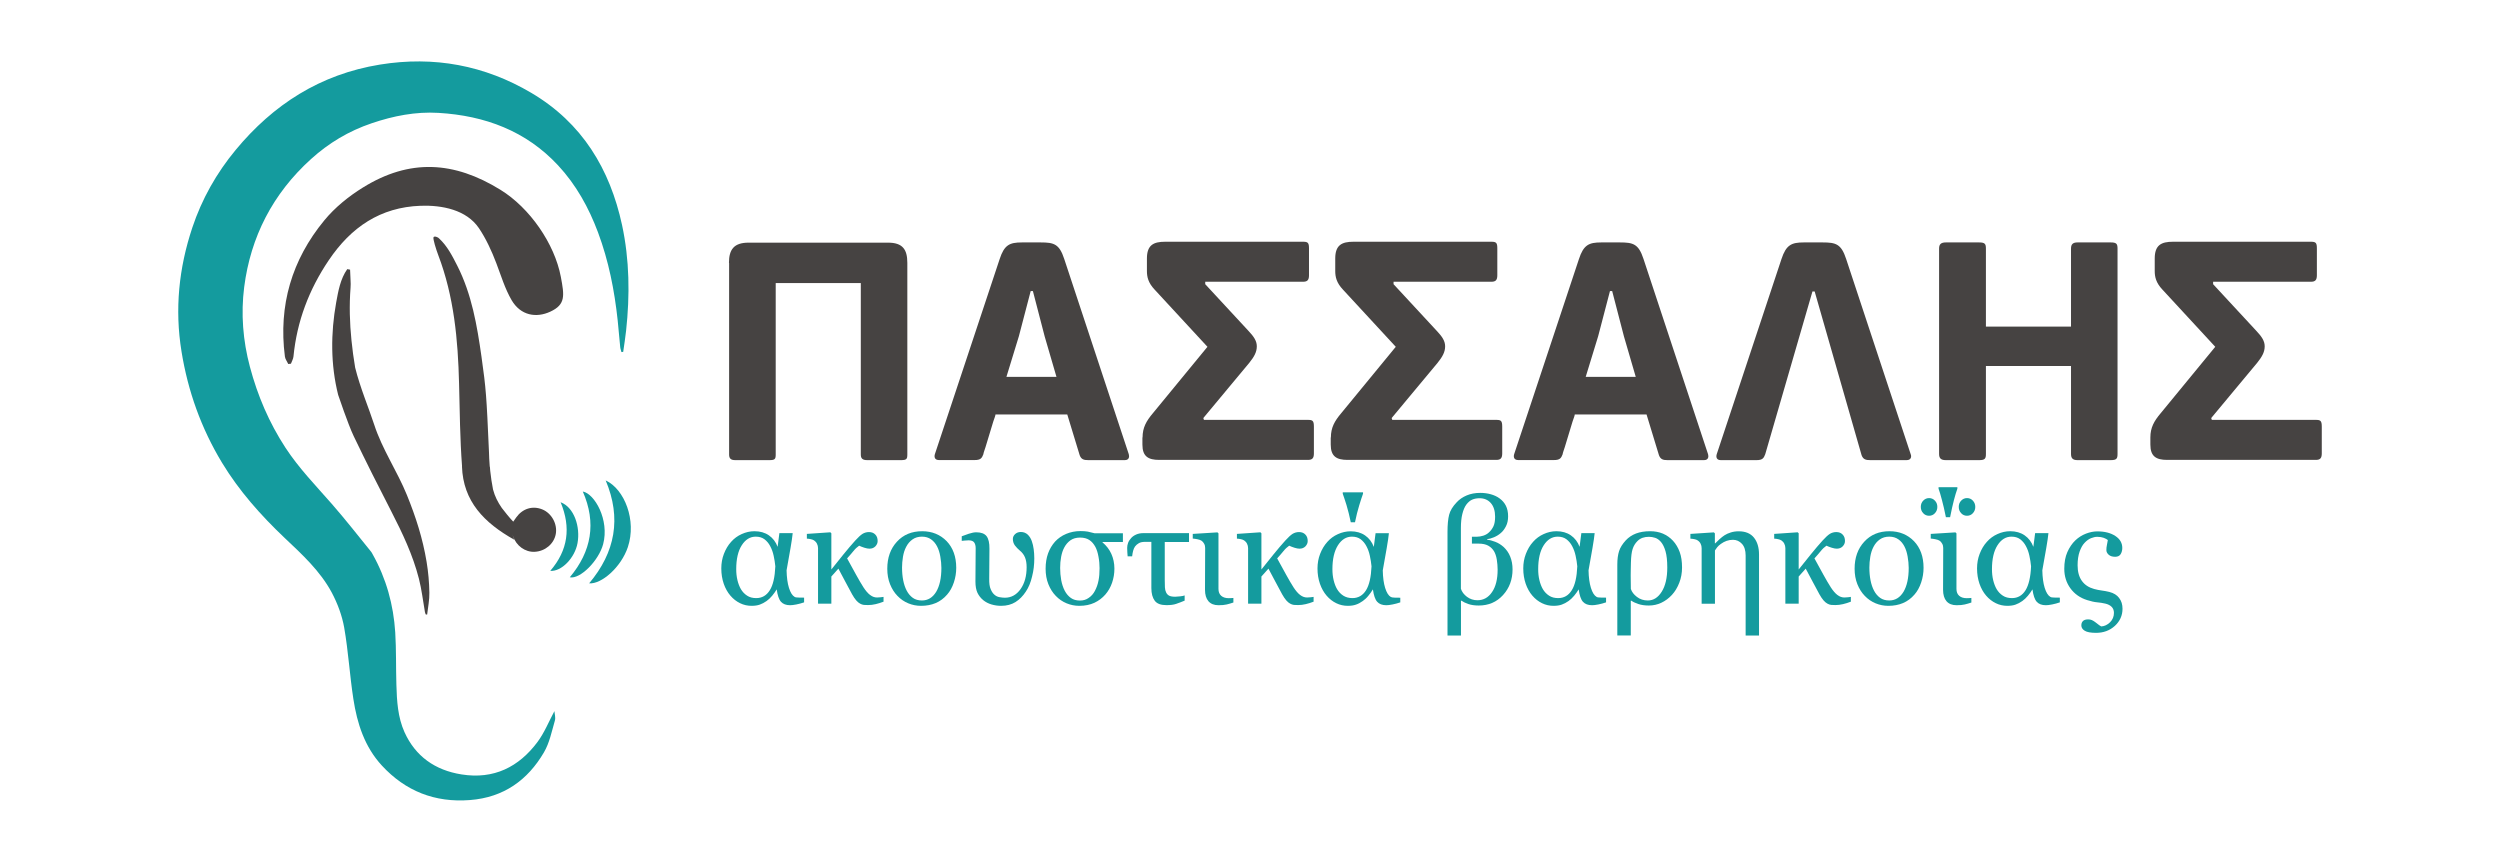 <?xml version="1.0" encoding="utf-8"?>
<!-- Generator: Adobe Illustrator 24.1.0, SVG Export Plug-In . SVG Version: 6.00 Build 0)  -->
<svg version="1.1" id="Layer_1" xmlns="http://www.w3.org/2000/svg" xmlns:xlink="http://www.w3.org/1999/xlink" x="0px" y="0px"
	 viewBox="0 0 326.7 112.62" style="enable-background:new 0 0 326.7 112.62;" xml:space="preserve">
<style type="text/css">
	.st0{fill:#149B9E;}
	.st1{fill:#464342;}
</style>
<g>
	<path class="st0" d="M81.44,45.98c0.13-0.93,0.28-1.85,0.38-2.78c0.5-4.62,0.45-9.23-0.53-13.79c-1.58-7.3-5.2-13.35-11.87-17.28
		c-6.08-3.59-12.7-4.84-19.77-3.69c-7.82,1.27-13.96,5.24-18.85,11.15c-2.52,3.04-4.43,6.44-5.67,10.16
		c-1.76,5.28-2.31,10.66-1.41,16.19c0.84,5.18,2.57,10.03,5.3,14.54c2.22,3.66,5.05,6.85,8.17,9.81c2.3,2.17,4.66,4.34,6.16,7.14
		c0.76,1.43,1.35,3.01,1.63,4.59c0.54,3.09,0.72,6.24,1.2,9.34c0.49,3.18,1.46,6.23,3.73,8.69c3.07,3.32,6.9,4.86,11.51,4.5
		c4.41-0.34,7.54-2.61,9.66-6.23c0.73-1.24,1.02-2.74,1.43-4.15c0.12-0.41-0.04-0.89-0.06-1.24c-0.72,1.34-1.3,2.81-2.21,4.03
		c-2.43,3.26-5.7,4.92-9.93,4.24c-3.47-0.55-6.03-2.38-7.45-5.52c-0.88-1.95-1-4.09-1.06-6.2c-0.07-2.28-0.01-4.57-0.15-6.84
		c-0.23-3.6-1.17-7.04-2.96-10.22c-0.06-0.1-0.1-0.2-0.17-0.29c-1.71-2.1-3.37-4.24-5.15-6.27c-2.1-2.4-4.32-4.68-6.07-7.36
		c-2.14-3.28-3.64-6.8-4.64-10.56c-0.92-3.44-1.19-6.95-0.75-10.42c0.84-6.56,3.73-12.21,8.74-16.74c2.31-2.09,4.92-3.66,7.94-4.68
		c2.84-0.96,5.73-1.53,8.71-1.35c6.07,0.36,11.44,2.36,15.62,6.85c2.38,2.56,4.02,5.54,5.23,8.77c1.39,3.72,2.15,7.58,2.57,11.51
		c0.12,1.16,0.21,2.32,0.33,3.48c0.02,0.22,0.11,0.43,0.16,0.65C81.25,46,81.34,45.99,81.44,45.98"/>
	<path class="st1" d="M38.02,47.53c-0.12,0.01-0.23,0.03-0.35,0.04c-0.15-0.33-0.4-0.64-0.44-0.98c-0.86-6.67,0.91-12.65,5.15-17.79
		c1.38-1.68,3.18-3.14,5.04-4.29c6.12-3.8,11.91-3.46,17.99,0.3c3.81,2.35,7.06,7.02,7.88,11.37c0.46,2.45,0.65,3.61-1.38,4.55
		c-1.84,0.85-3.87,0.51-5.05-1.5c-0.87-1.49-1.38-3.2-2-4.83c-0.6-1.59-1.36-3.23-2.28-4.59c-1.62-2.39-4.8-3.02-7.62-2.92
		c-5.26,0.19-9.09,2.8-12,7.12c-2.59,3.84-4.16,7.99-4.61,12.58C38.32,46.9,38.14,47.21,38.02,47.53"/>
	<path class="st1" d="M70.87,66.57c-1.28-0.52-2.59-0.11-3.42,1.06c-0.09,0.13-0.18,0.26-0.38,0.54c-0.52-0.55-1.06-1.22-1.5-1.8
		c-0.53-0.77-0.9-1.5-1.14-2.4c-0.16-0.78-0.28-1.64-0.37-2.46c-0.01-0.17-0.03-0.34-0.04-0.52h-0.02c-0.07-0.74-0.08-1.42-0.1-1.91
		c-0.33-7.44-0.38-8.21-0.98-12.47c-0.58-4.08-1.27-8.15-3.16-11.88c-0.65-1.28-1.31-2.58-2.38-3.57c-0.09-0.14-0.63-0.37-0.73-0.15
		c-0.09,0.22,0.34,1.59,0.62,2.33c2.06,5.41,2.58,11.07,2.72,16.79c0.09,3.61,0.12,7.22,0.39,10.82h-0.01
		c0.15,4.58,2.91,7.38,6.83,9.58l-0.25-0.71c0.04,0.09,0.08,0.18,0.1,0.26c0.4,1.23,1.57,2.1,2.83,2.03
		c1.37-0.07,2.52-1.05,2.75-2.33C72.86,68.5,72.11,67.08,70.87,66.57"/>
	<path class="st0" d="M79.15,62.78c2.08,4.93,1.26,9.39-2.16,13.45c1.6,0.14,4.18-2.1,5.06-4.74C83.21,68,81.62,63.93,79.15,62.78"
		/>
	<path class="st0" d="M74.46,75.44c1.36,0.28,3.78-2.17,4.36-4.33c0.84-3.17-1.12-6.6-2.66-6.88C77.96,68.33,77.3,72.06,74.46,75.44
		"/>
	<path class="st0" d="M73.26,65.63c1.38,3.32,0.97,6.28-1.35,8.97c1.46,0.12,3.21-1.69,3.56-3.62
		C75.86,68.86,75.04,66.3,73.26,65.63"/>
	<path class="st1" d="M55.75,73.43c-0.51-3.08-1.4-5.84-2.57-8.73c-1.29-3.17-3.22-5.95-4.28-9.21c-0.68-2.1-1.84-4.83-2.49-7.46
		c-0.2-1.18-0.36-2.37-0.48-3.56c-0.23-2.27-0.3-4.55-0.12-6.86c0.03-0.33,0.02-0.67,0-1.01c-0.02-0.45-0.04-0.91-0.06-1.36
		c-0.12-0.02-0.24-0.04-0.37-0.07c-0.9,1.28-1.17,2.84-1.45,4.37c-0.72,4.01-0.73,8.12,0.26,12.06c0,0,1.3,3.87,2.03,5.39
		c1.59,3.31,3.24,6.6,4.93,9.87c1.45,2.82,2.8,5.67,3.59,8.75c0.37,1.43,0.53,2.91,0.79,4.37c0.02,0.11,0.07,0.22,0.11,0.32
		c0.06,0,0.12,0.01,0.18,0.01c0.11-0.95,0.31-1.91,0.29-2.85C56.09,76.12,55.97,74.76,55.75,73.43"/>
	<path class="st1" d="M95.26,34.35c0-1.74,0.65-2.64,2.56-2.64h18.23c1.91,0,2.52,0.89,2.52,2.64V59.4c0,0.61-0.12,0.73-0.85,0.73
		h-4.38c-0.61,0-0.85-0.2-0.85-0.73V36.99h-11.12V59.4c0,0.61-0.12,0.73-0.85,0.73h-4.43c-0.57,0-0.81-0.2-0.81-0.73V34.35z"/>
	<path class="st1" d="M130.63,33.87c0.61-1.87,1.3-2.19,2.92-2.19h2.44c1.74,0,2.44,0.2,3.08,2.15l8.44,25.53
		c0.08,0.28,0.08,0.77-0.53,0.77h-4.75c-0.57,0-0.93-0.08-1.14-0.65l-1.62-5.32h-9.38c0,0.12-0.12,0.45-0.29,0.93l-1.01,3.33
		c-0.16,0.49-0.28,0.81-0.28,0.93c-0.2,0.53-0.37,0.77-1.14,0.77h-4.67c-0.53,0-0.65-0.37-0.53-0.77L130.63,33.87z M138.06,49.25
		l-1.54-5.28l-1.54-5.93h-0.29l-1.54,5.89l-1.63,5.32H138.06z"/>
	<path class="st1" d="M149.31,57.17c0-1.3,0.49-2.15,1.34-3.16l7.14-8.69l-6.9-7.47c-0.85-0.9-1.01-1.67-1.01-2.44v-1.63
		c0-1.75,0.85-2.19,2.39-2.19h18.02c0.65,0,0.77,0.16,0.77,0.89v3.49c0,0.61-0.2,0.85-0.77,0.85h-12.79v0.32l5.64,6.09
		c0.73,0.77,1.1,1.34,1.1,2.03c0,0.73-0.33,1.34-0.98,2.15l-6.01,7.22l0.08,0.24h13.6c0.61,0,0.77,0.12,0.77,0.89v3.49
		c0,0.61-0.2,0.85-0.77,0.85h-19.45c-1.42,0-2.19-0.45-2.19-1.99V57.17z"/>
	<path class="st1" d="M173.92,57.17c0-1.3,0.49-2.15,1.34-3.16l7.14-8.69l-6.9-7.47c-0.85-0.9-1.01-1.67-1.01-2.44v-1.63
		c0-1.75,0.85-2.19,2.39-2.19h18.02c0.65,0,0.77,0.16,0.77,0.89v3.49c0,0.61-0.2,0.85-0.77,0.85h-12.79v0.32l5.64,6.09
		c0.73,0.77,1.1,1.34,1.1,2.03c0,0.73-0.33,1.34-0.98,2.15l-6.01,7.22l0.08,0.24h13.6c0.61,0,0.77,0.12,0.77,0.89v3.49
		c0,0.61-0.2,0.85-0.77,0.85h-19.45c-1.42,0-2.19-0.45-2.19-1.99V57.17z"/>
	<path class="st1" d="M206.33,33.87c0.61-1.87,1.3-2.19,2.92-2.19h2.44c1.74,0,2.44,0.2,3.08,2.15l8.44,25.53
		c0.08,0.28,0.08,0.77-0.53,0.77h-4.75c-0.57,0-0.93-0.08-1.14-0.65l-1.62-5.32h-9.38c0,0.12-0.12,0.45-0.29,0.93l-1.01,3.33
		c-0.16,0.49-0.28,0.81-0.28,0.93c-0.2,0.53-0.37,0.77-1.14,0.77h-4.67c-0.53,0-0.65-0.37-0.53-0.77L206.33,33.87z M213.76,49.25
		l-1.54-5.28l-1.54-5.93h-0.29l-1.54,5.89l-1.63,5.32H213.76z"/>
	<path class="st1" d="M232.81,33.83c0.61-1.83,1.3-2.15,2.92-2.15h2.44c1.74,0,2.44,0.2,3.08,2.15l8.44,25.53
		c0.12,0.28,0.08,0.77-0.53,0.77h-4.75c-0.57,0-0.93-0.08-1.14-0.65l-6.13-21.39h-0.29l-6.17,21.27c-0.2,0.53-0.37,0.77-1.14,0.77
		h-4.67c-0.53,0-0.65-0.37-0.53-0.77L232.81,33.83z"/>
	<path class="st1" d="M253.4,32.49c0-0.57,0.24-0.81,0.89-0.81h4.34c0.77,0,0.89,0.2,0.89,0.81v10.19h11.12V32.49
		c0-0.57,0.24-0.81,0.85-0.81h4.34c0.77,0,0.89,0.2,0.89,0.81v26.83c0,0.61-0.12,0.81-0.89,0.81h-4.34c-0.61,0-0.85-0.24-0.85-0.81
		V47.83h-11.12v11.49c0,0.61-0.12,0.81-0.89,0.81h-4.34c-0.65,0-0.89-0.24-0.89-0.81V32.49z"/>
	<path class="st1" d="M281.01,57.17c0-1.3,0.49-2.15,1.34-3.16l7.14-8.69l-6.9-7.47c-0.85-0.9-1.01-1.67-1.01-2.44v-1.63
		c0-1.75,0.85-2.19,2.39-2.19H302c0.65,0,0.77,0.16,0.77,0.89v3.49c0,0.61-0.2,0.85-0.77,0.85h-12.79v0.32l5.64,6.09
		c0.73,0.77,1.1,1.34,1.1,2.03c0,0.73-0.33,1.34-0.98,2.15l-6.01,7.22l0.08,0.24h13.6c0.61,0,0.77,0.12,0.77,0.89v3.49
		c0,0.61-0.2,0.85-0.77,0.85h-19.44c-1.42,0-2.19-0.45-2.19-1.99V57.17z"/>
	<path class="st0" d="M105.07,78.72c-0.32,0.11-0.65,0.2-1,0.27c-0.35,0.07-0.62,0.1-0.82,0.1c-0.52,0-0.92-0.15-1.19-0.45
		c-0.27-0.3-0.45-0.84-0.56-1.62c-0.16,0.27-0.36,0.55-0.59,0.83c-0.23,0.28-0.48,0.51-0.73,0.69c-0.29,0.21-0.59,0.36-0.89,0.47
		c-0.3,0.11-0.66,0.16-1.08,0.16c-0.52,0-1.02-0.11-1.49-0.34c-0.48-0.23-0.9-0.56-1.27-0.99c-0.37-0.43-0.66-0.95-0.87-1.55
		c-0.21-0.61-0.32-1.28-0.32-2.01c0-0.67,0.11-1.3,0.34-1.9c0.23-0.6,0.54-1.13,0.95-1.58c0.38-0.43,0.84-0.77,1.38-1.01
		c0.53-0.24,1.09-0.37,1.66-0.37c0.74,0,1.37,0.18,1.89,0.54c0.52,0.36,0.9,0.86,1.14,1.5l0.23-1.79h1.74
		c-0.04,0.44-0.14,1.1-0.29,1.98c-0.15,0.88-0.32,1.84-0.51,2.88c0.02,0.92,0.12,1.68,0.31,2.29c0.19,0.61,0.44,1.01,0.74,1.18
		c0.09,0.06,0.27,0.09,0.53,0.09c0.26,0.01,0.5,0.01,0.71,0.01V78.72z M101.32,74.01c-0.04-0.46-0.12-0.92-0.22-1.39
		c-0.1-0.47-0.25-0.88-0.45-1.25c-0.19-0.37-0.45-0.67-0.75-0.9c-0.31-0.23-0.69-0.34-1.14-0.34c-0.74,0-1.35,0.38-1.83,1.13
		c-0.48,0.75-0.72,1.8-0.72,3.12c0,0.51,0.05,0.98,0.16,1.44c0.11,0.45,0.26,0.84,0.45,1.17c0.21,0.35,0.47,0.63,0.81,0.85
		c0.33,0.22,0.73,0.32,1.19,0.32c0.76,0,1.35-0.34,1.78-1.03C101.02,76.47,101.26,75.42,101.32,74.01"/>
	<path class="st0" d="M115.48,78.62c-0.36,0.14-0.71,0.25-1.05,0.33c-0.34,0.08-0.67,0.12-0.99,0.12c-0.21,0-0.39-0.01-0.55-0.02
		c-0.16-0.01-0.33-0.08-0.5-0.17c-0.16-0.08-0.33-0.23-0.5-0.42c-0.17-0.19-0.34-0.45-0.53-0.78c-0.3-0.54-0.61-1.12-0.94-1.75
		c-0.33-0.63-0.61-1.16-0.86-1.62l-0.92,1.03v3.55h-1.74v-7.26c0-0.21-0.05-0.4-0.14-0.58c-0.09-0.18-0.22-0.32-0.38-0.43
		c-0.12-0.07-0.26-0.13-0.42-0.16c-0.16-0.04-0.34-0.06-0.52-0.07v-0.62l3.07-0.21l0.13,0.13v4.73c0.5-0.62,1.03-1.28,1.58-1.97
		c0.56-0.69,1.07-1.29,1.55-1.82c0.38-0.42,0.7-0.71,0.95-0.87c0.25-0.15,0.53-0.23,0.84-0.23c0.34,0,0.62,0.11,0.82,0.32
		c0.21,0.21,0.31,0.49,0.31,0.85c0,0.26-0.1,0.49-0.3,0.7c-0.2,0.2-0.45,0.3-0.77,0.3c-0.18,0-0.39-0.04-0.65-0.12
		c-0.26-0.08-0.49-0.17-0.7-0.27c-0.26,0.18-0.51,0.41-0.74,0.7c-0.23,0.29-0.51,0.6-0.83,0.96c0.45,0.83,0.85,1.55,1.18,2.15
		c0.33,0.6,0.65,1.15,0.95,1.62c0.29,0.45,0.58,0.79,0.87,1.01c0.29,0.22,0.59,0.33,0.91,0.33c0.12,0,0.28-0.01,0.47-0.03
		c0.19-0.02,0.31-0.03,0.38-0.05V78.62z"/>
	<path class="st0" d="M124.96,74.2c0,0.65-0.1,1.28-0.31,1.91c-0.21,0.63-0.5,1.16-0.88,1.59c-0.43,0.5-0.93,0.87-1.5,1.11
		c-0.57,0.24-1.2,0.36-1.91,0.36c-0.59,0-1.14-0.11-1.67-0.33c-0.53-0.22-1-0.54-1.41-0.97c-0.41-0.42-0.73-0.93-0.97-1.53
		c-0.24-0.6-0.36-1.28-0.36-2.02c0-1.44,0.42-2.62,1.26-3.53c0.84-0.92,1.94-1.37,3.3-1.37c1.29,0,2.36,0.44,3.2,1.3
		C124.54,71.59,124.96,72.75,124.96,74.2 M123.02,74.21c0-0.47-0.05-0.96-0.14-1.48c-0.09-0.52-0.23-0.96-0.42-1.32
		c-0.2-0.39-0.46-0.7-0.79-0.93c-0.33-0.23-0.72-0.35-1.19-0.35c-0.48,0-0.89,0.12-1.23,0.36c-0.34,0.24-0.62,0.56-0.83,0.97
		c-0.2,0.38-0.34,0.81-0.42,1.3c-0.08,0.49-0.12,0.96-0.12,1.41c0,0.6,0.05,1.15,0.15,1.66c0.1,0.51,0.25,0.96,0.46,1.36
		c0.21,0.4,0.48,0.71,0.8,0.94c0.32,0.23,0.72,0.34,1.19,0.34c0.78,0,1.4-0.38,1.86-1.13C122.79,76.58,123.02,75.54,123.02,74.21"/>
	<path class="st0" d="M134.05,77.32c-0.38,0.58-0.83,1.03-1.35,1.36c-0.52,0.32-1.14,0.49-1.87,0.49c-0.43,0-0.85-0.06-1.26-0.18
		c-0.41-0.12-0.77-0.31-1.08-0.56c-0.33-0.27-0.58-0.6-0.76-0.97c-0.17-0.37-0.26-0.86-0.26-1.46l0.03-4.37
		c0-0.32-0.07-0.57-0.2-0.75c-0.13-0.18-0.38-0.27-0.72-0.27c-0.15,0-0.32,0.01-0.5,0.03c-0.18,0.02-0.32,0.04-0.4,0.04v-0.6
		c0.23-0.09,0.53-0.2,0.92-0.33c0.39-0.13,0.71-0.19,0.98-0.19c0.63,0,1.08,0.17,1.34,0.5c0.26,0.34,0.39,0.89,0.38,1.65l-0.03,3.9
		c-0.01,0.61,0.05,1.08,0.2,1.4c0.14,0.33,0.31,0.57,0.51,0.73c0.19,0.16,0.4,0.26,0.65,0.3c0.24,0.04,0.47,0.07,0.69,0.07
		c0.83,0,1.52-0.38,2.05-1.13c0.53-0.75,0.79-1.71,0.79-2.86c0-0.5-0.07-0.92-0.21-1.27c-0.14-0.35-0.37-0.65-0.7-0.92
		c-0.24-0.2-0.45-0.42-0.63-0.66c-0.17-0.24-0.26-0.52-0.26-0.84c0-0.24,0.1-0.46,0.3-0.64c0.2-0.18,0.44-0.27,0.74-0.27
		c0.36,0,0.66,0.12,0.9,0.34c0.24,0.23,0.41,0.51,0.53,0.84c0.12,0.33,0.2,0.69,0.25,1.06c0.05,0.37,0.08,0.78,0.08,1.21
		c0,0.81-0.09,1.6-0.29,2.37C134.69,76.12,134.42,76.78,134.05,77.32"/>
	<path class="st0" d="M143.05,69.69h3.69v1.14h-2.67v0.04c0.51,0.43,0.9,0.93,1.16,1.51c0.26,0.58,0.4,1.23,0.4,1.93
		c0,0.63-0.1,1.24-0.3,1.83c-0.2,0.59-0.5,1.11-0.88,1.55c-0.4,0.46-0.88,0.82-1.43,1.08c-0.56,0.26-1.21,0.4-1.97,0.4
		c-0.59,0-1.14-0.11-1.67-0.33c-0.53-0.22-1-0.54-1.41-0.97c-0.41-0.42-0.73-0.93-0.97-1.53c-0.24-0.6-0.36-1.28-0.36-2.02
		c0-0.75,0.11-1.41,0.32-2c0.21-0.58,0.52-1.1,0.92-1.55c0.39-0.42,0.87-0.76,1.44-1c0.57-0.24,1.2-0.37,1.88-0.37
		c0.35,0,0.67,0.02,0.95,0.07C142.41,69.53,142.71,69.6,143.05,69.69 M143.08,77.22c0.22-0.42,0.38-0.86,0.47-1.34
		c0.1-0.47,0.14-1.02,0.14-1.63c0-0.48-0.04-0.98-0.14-1.5c-0.09-0.52-0.23-0.95-0.41-1.29c-0.21-0.38-0.46-0.68-0.78-0.89
		c-0.31-0.21-0.72-0.32-1.22-0.32c-0.5,0-0.92,0.12-1.26,0.36c-0.33,0.24-0.6,0.55-0.8,0.93c-0.19,0.35-0.32,0.75-0.41,1.22
		c-0.09,0.47-0.13,0.95-0.13,1.46c0,0.55,0.05,1.08,0.14,1.6c0.1,0.52,0.25,0.98,0.46,1.38c0.21,0.4,0.48,0.71,0.8,0.94
		c0.32,0.23,0.72,0.34,1.19,0.34c0.43,0,0.81-0.11,1.13-0.34C142.62,77.9,142.88,77.6,143.08,77.22"/>
	<path class="st0" d="M155.38,70.83h-3.17v4.95c0,0.39,0.01,0.71,0.02,0.97c0.01,0.26,0.07,0.49,0.16,0.67
		c0.09,0.19,0.22,0.33,0.39,0.42c0.17,0.09,0.44,0.14,0.8,0.14c0.17,0,0.39-0.02,0.65-0.05c0.27-0.03,0.46-0.07,0.58-0.12v0.68
		c-0.41,0.17-0.77,0.31-1.1,0.42c-0.33,0.12-0.76,0.17-1.28,0.17c-0.73,0-1.24-0.19-1.53-0.58c-0.29-0.39-0.44-0.94-0.44-1.66v-6.03
		h-0.84c-0.33,0-0.6,0.06-0.79,0.17c-0.2,0.11-0.37,0.26-0.5,0.43c-0.11,0.15-0.19,0.34-0.25,0.56c-0.06,0.21-0.1,0.46-0.13,0.73
		h-0.59c-0.01-0.14-0.03-0.32-0.04-0.53c-0.02-0.21-0.02-0.4-0.02-0.57c0-0.22,0.04-0.44,0.12-0.66c0.08-0.22,0.22-0.43,0.4-0.63
		c0.17-0.19,0.39-0.34,0.66-0.46c0.27-0.12,0.58-0.18,0.94-0.18h5.96V70.83z"/>
	<path class="st0" d="M161.17,78.74c-0.29,0.1-0.58,0.18-0.86,0.25c-0.28,0.07-0.64,0.1-1.07,0.1c-0.58,0-1.01-0.17-1.32-0.52
		c-0.3-0.35-0.45-0.85-0.45-1.5l0.02-5.46c0-0.21-0.04-0.39-0.13-0.55c-0.08-0.16-0.2-0.3-0.36-0.41c-0.12-0.07-0.29-0.14-0.51-0.18
		c-0.23-0.05-0.43-0.07-0.62-0.09v-0.61l3.23-0.2l0.13,0.13v7.25c0,0.4,0.12,0.7,0.36,0.91c0.24,0.21,0.57,0.31,0.98,0.31
		c0.09,0,0.19,0,0.3-0.01c0.11-0.01,0.21-0.01,0.31-0.02V78.74z"/>
	<path class="st0" d="M171.68,78.62c-0.36,0.14-0.71,0.25-1.05,0.33c-0.34,0.08-0.67,0.12-0.99,0.12c-0.21,0-0.39-0.01-0.55-0.02
		c-0.16-0.01-0.33-0.08-0.5-0.17c-0.16-0.08-0.33-0.23-0.5-0.42c-0.17-0.19-0.34-0.45-0.53-0.78c-0.3-0.54-0.61-1.12-0.94-1.75
		c-0.33-0.63-0.61-1.16-0.86-1.62l-0.92,1.03v3.55h-1.74v-7.26c0-0.21-0.05-0.4-0.14-0.58c-0.09-0.18-0.22-0.32-0.38-0.43
		c-0.12-0.07-0.26-0.13-0.42-0.16c-0.16-0.04-0.34-0.06-0.52-0.07v-0.62l3.07-0.21l0.13,0.13v4.73c0.5-0.62,1.03-1.28,1.58-1.97
		c0.56-0.69,1.07-1.29,1.55-1.82c0.38-0.42,0.7-0.71,0.95-0.87c0.25-0.15,0.53-0.23,0.84-0.23c0.34,0,0.62,0.11,0.82,0.32
		c0.21,0.21,0.31,0.49,0.31,0.85c0,0.26-0.1,0.49-0.3,0.7c-0.2,0.2-0.45,0.3-0.77,0.3c-0.18,0-0.39-0.04-0.65-0.12
		c-0.26-0.08-0.49-0.17-0.7-0.27c-0.26,0.18-0.51,0.41-0.74,0.7c-0.23,0.29-0.51,0.6-0.83,0.96c0.45,0.83,0.85,1.55,1.18,2.15
		c0.33,0.6,0.65,1.15,0.95,1.62c0.29,0.45,0.58,0.79,0.87,1.01c0.29,0.22,0.59,0.33,0.91,0.33c0.12,0,0.28-0.01,0.47-0.03
		c0.19-0.02,0.31-0.03,0.38-0.05V78.62z"/>
	<path class="st0" d="M182.98,78.72c-0.32,0.11-0.65,0.2-1,0.27c-0.35,0.07-0.62,0.1-0.82,0.1c-0.52,0-0.92-0.15-1.19-0.45
		c-0.27-0.3-0.45-0.84-0.56-1.62c-0.16,0.27-0.36,0.55-0.59,0.83c-0.23,0.29-0.48,0.51-0.73,0.69c-0.29,0.21-0.59,0.37-0.89,0.47
		c-0.3,0.11-0.66,0.16-1.08,0.16c-0.52,0-1.02-0.11-1.49-0.34c-0.48-0.23-0.9-0.56-1.27-0.99c-0.37-0.43-0.66-0.95-0.87-1.55
		c-0.21-0.61-0.32-1.27-0.32-2c0-0.67,0.11-1.3,0.34-1.9c0.23-0.6,0.54-1.12,0.95-1.58c0.38-0.43,0.84-0.77,1.38-1.01
		c0.53-0.24,1.09-0.37,1.66-0.37c0.74,0,1.37,0.18,1.89,0.54c0.52,0.36,0.9,0.86,1.14,1.5l0.23-1.79h1.74
		c-0.04,0.44-0.14,1.11-0.29,1.98c-0.15,0.88-0.32,1.84-0.51,2.88c0.02,0.92,0.12,1.68,0.31,2.29c0.19,0.61,0.44,1.01,0.74,1.18
		c0.09,0.05,0.27,0.09,0.53,0.09c0.26,0.01,0.5,0.01,0.71,0.01V78.72z M179.23,74.01c-0.04-0.45-0.12-0.92-0.22-1.39
		c-0.1-0.47-0.25-0.88-0.45-1.25c-0.19-0.37-0.45-0.67-0.75-0.9c-0.31-0.23-0.69-0.34-1.14-0.34c-0.74,0-1.35,0.38-1.83,1.13
		c-0.48,0.76-0.72,1.8-0.72,3.12c0,0.51,0.05,0.98,0.16,1.44c0.11,0.45,0.26,0.85,0.45,1.17c0.21,0.35,0.47,0.63,0.81,0.85
		c0.33,0.21,0.73,0.32,1.19,0.32c0.76,0,1.35-0.34,1.78-1.02C178.93,76.47,179.17,75.42,179.23,74.01 M178.12,64.52
		c-0.14,0.37-0.3,0.89-0.5,1.53c-0.2,0.64-0.38,1.38-0.55,2.2h-0.55c-0.17-0.83-0.36-1.58-0.56-2.25c-0.21-0.66-0.37-1.16-0.49-1.48
		v-0.18h2.65V64.52z"/>
	<path class="st0" d="M196.47,71.46c0.39,0.36,0.69,0.78,0.89,1.29c0.2,0.5,0.3,1.05,0.3,1.66c0,1.33-0.42,2.45-1.25,3.36
		c-0.83,0.91-1.89,1.36-3.17,1.36c-0.54,0-1-0.07-1.37-0.2c-0.37-0.13-0.66-0.27-0.88-0.43h-0.07v4.55h-1.76V69.51
		c0-0.93,0.07-1.67,0.21-2.23c0.14-0.55,0.47-1.1,1-1.65c0.34-0.37,0.78-0.67,1.3-0.89c0.52-0.22,1.11-0.33,1.77-0.33
		c0.49,0,0.95,0.06,1.38,0.18c0.43,0.12,0.83,0.3,1.17,0.56c0.34,0.25,0.61,0.56,0.8,0.94c0.19,0.38,0.29,0.84,0.29,1.38
		c0,0.5-0.09,0.93-0.28,1.3c-0.19,0.37-0.41,0.67-0.68,0.89c-0.26,0.23-0.56,0.41-0.89,0.55c-0.33,0.14-0.63,0.22-0.9,0.25
		l0.04,0.08c0.29,0.02,0.63,0.11,1.02,0.26C195.79,70.95,196.15,71.18,196.47,71.46 M195.71,74.44c0-0.43-0.04-0.88-0.11-1.32
		c-0.07-0.44-0.2-0.81-0.37-1.1c-0.19-0.3-0.44-0.54-0.76-0.72c-0.32-0.17-0.73-0.26-1.24-0.26h-0.88v-0.9h0.64
		c0.27,0,0.56-0.05,0.85-0.14c0.3-0.1,0.55-0.24,0.76-0.45c0.24-0.22,0.43-0.49,0.57-0.79c0.14-0.3,0.21-0.72,0.21-1.23
		c0-0.77-0.19-1.37-0.56-1.79c-0.37-0.42-0.86-0.63-1.47-0.63c-0.36,0-0.68,0.06-0.96,0.18c-0.28,0.12-0.53,0.34-0.77,0.65
		c-0.22,0.3-0.39,0.7-0.52,1.22c-0.13,0.52-0.19,1.13-0.19,1.83v7.95c0.13,0.4,0.39,0.75,0.79,1.05c0.4,0.3,0.86,0.45,1.37,0.45
		c0.8,0,1.43-0.36,1.91-1.07C195.47,76.66,195.71,75.68,195.71,74.44"/>
	<path class="st0" d="M209.87,78.72c-0.32,0.11-0.65,0.2-1,0.27c-0.35,0.07-0.62,0.1-0.82,0.1c-0.52,0-0.92-0.15-1.19-0.45
		c-0.27-0.3-0.45-0.84-0.56-1.62c-0.16,0.27-0.36,0.55-0.59,0.83c-0.23,0.28-0.48,0.51-0.73,0.69c-0.29,0.21-0.59,0.36-0.89,0.47
		c-0.3,0.11-0.66,0.16-1.08,0.16c-0.52,0-1.02-0.11-1.49-0.34c-0.48-0.23-0.9-0.56-1.27-0.99c-0.37-0.43-0.66-0.95-0.87-1.55
		c-0.21-0.61-0.32-1.28-0.32-2.01c0-0.67,0.11-1.3,0.34-1.9c0.23-0.6,0.54-1.13,0.95-1.58c0.38-0.43,0.84-0.77,1.38-1.01
		c0.53-0.24,1.08-0.37,1.66-0.37c0.74,0,1.37,0.18,1.89,0.54c0.52,0.36,0.9,0.86,1.14,1.5l0.23-1.79h1.74
		c-0.04,0.44-0.14,1.1-0.29,1.98c-0.15,0.88-0.32,1.84-0.51,2.88c0.02,0.92,0.12,1.68,0.31,2.29c0.19,0.61,0.44,1.01,0.74,1.18
		c0.09,0.06,0.27,0.09,0.53,0.09c0.26,0.01,0.5,0.01,0.71,0.01V78.72z M206.12,74.01c-0.04-0.46-0.12-0.92-0.22-1.39
		c-0.1-0.47-0.25-0.88-0.45-1.25c-0.19-0.37-0.45-0.67-0.75-0.9c-0.31-0.23-0.69-0.34-1.14-0.34c-0.74,0-1.35,0.38-1.83,1.13
		c-0.48,0.75-0.72,1.8-0.72,3.12c0,0.51,0.05,0.98,0.16,1.44c0.11,0.45,0.26,0.84,0.45,1.17c0.21,0.35,0.47,0.63,0.81,0.85
		c0.33,0.22,0.73,0.32,1.19,0.32c0.76,0,1.35-0.34,1.78-1.03C205.82,76.47,206.06,75.42,206.12,74.01"/>
	<path class="st0" d="M218.62,70.66c0.38,0.41,0.67,0.9,0.88,1.47c0.21,0.57,0.31,1.25,0.31,2.04c0,0.7-0.12,1.36-0.36,1.98
		c-0.24,0.62-0.56,1.16-0.97,1.6c-0.41,0.44-0.87,0.78-1.38,1.02c-0.51,0.24-1.05,0.36-1.63,0.36c-0.54,0-1-0.07-1.38-0.2
		c-0.38-0.13-0.69-0.27-0.9-0.43h-0.08v4.54h-1.76v-9.26c0-0.71,0.08-1.29,0.23-1.76c0.15-0.47,0.45-0.94,0.87-1.4
		c0.37-0.4,0.82-0.7,1.34-0.9c0.53-0.2,1.14-0.3,1.85-0.3c0.6,0,1.15,0.1,1.66,0.31C217.81,69.95,218.25,70.26,218.62,70.66
		 M217.88,74.16c0-0.89-0.08-1.6-0.23-2.12c-0.15-0.52-0.35-0.93-0.59-1.21c-0.24-0.28-0.49-0.46-0.77-0.55
		c-0.28-0.09-0.55-0.13-0.81-0.13c-0.3,0-0.57,0.04-0.83,0.13c-0.25,0.09-0.48,0.23-0.68,0.44c-0.29,0.29-0.49,0.63-0.62,1.03
		c-0.13,0.4-0.2,0.98-0.22,1.75c-0.01,0.34-0.01,0.65-0.02,0.91c-0.01,0.26-0.01,0.52-0.01,0.78c0,0.34,0,0.64,0.01,0.9
		c0.01,0.26,0.01,0.55,0.01,0.87c0.12,0.38,0.38,0.73,0.79,1.04c0.41,0.32,0.89,0.47,1.43,0.47c0.73,0,1.33-0.38,1.81-1.14
		C217.64,76.56,217.88,75.5,217.88,74.16"/>
	<path class="st0" d="M229.88,83.05h-1.76V72.59c0-0.66-0.16-1.17-0.48-1.52c-0.32-0.35-0.72-0.53-1.18-0.53
		c-0.29,0-0.56,0.05-0.83,0.14c-0.26,0.09-0.51,0.23-0.75,0.4c-0.2,0.14-0.36,0.29-0.48,0.44c-0.12,0.16-0.22,0.3-0.29,0.41v6.97
		h-1.74v-7.26c0-0.21-0.04-0.4-0.13-0.58c-0.08-0.17-0.21-0.32-0.39-0.44c-0.11-0.08-0.25-0.13-0.42-0.16
		c-0.16-0.03-0.34-0.06-0.53-0.07v-0.62l3.07-0.2l0.13,0.13V71h0.05c0.14-0.15,0.33-0.33,0.56-0.54c0.23-0.21,0.45-0.38,0.65-0.51
		c0.23-0.15,0.5-0.27,0.82-0.37c0.31-0.1,0.66-0.15,1.04-0.15c0.88,0,1.55,0.28,1.99,0.83c0.44,0.55,0.66,1.29,0.66,2.2V83.05z"/>
	<path class="st0" d="M241.89,78.62c-0.36,0.14-0.71,0.25-1.05,0.33c-0.34,0.08-0.67,0.12-0.99,0.12c-0.21,0-0.39-0.01-0.55-0.02
		c-0.16-0.01-0.33-0.08-0.5-0.17c-0.16-0.08-0.33-0.23-0.5-0.42c-0.17-0.19-0.34-0.45-0.53-0.78c-0.3-0.54-0.61-1.12-0.94-1.75
		c-0.33-0.63-0.61-1.16-0.86-1.62l-0.92,1.03v3.55h-1.74v-7.26c0-0.21-0.05-0.4-0.14-0.58c-0.09-0.18-0.22-0.32-0.38-0.43
		c-0.12-0.07-0.26-0.13-0.42-0.16c-0.16-0.04-0.34-0.06-0.52-0.07v-0.62l3.07-0.21l0.13,0.13v4.73c0.5-0.62,1.03-1.28,1.58-1.97
		c0.56-0.69,1.07-1.29,1.55-1.82c0.38-0.42,0.7-0.71,0.95-0.87c0.25-0.15,0.53-0.23,0.84-0.23c0.34,0,0.62,0.11,0.82,0.32
		c0.21,0.21,0.31,0.49,0.31,0.85c0,0.26-0.1,0.49-0.3,0.7c-0.2,0.2-0.45,0.3-0.77,0.3c-0.18,0-0.39-0.04-0.65-0.12
		c-0.26-0.08-0.49-0.17-0.7-0.27c-0.26,0.18-0.51,0.41-0.74,0.7c-0.23,0.29-0.51,0.6-0.83,0.96c0.45,0.83,0.85,1.55,1.18,2.15
		c0.33,0.6,0.65,1.15,0.95,1.62c0.29,0.45,0.58,0.79,0.87,1.01c0.29,0.22,0.59,0.33,0.91,0.33c0.12,0,0.28-0.01,0.47-0.03
		c0.19-0.02,0.31-0.03,0.38-0.05V78.62z"/>
	<path class="st0" d="M251.37,74.2c0,0.65-0.1,1.28-0.31,1.91c-0.21,0.63-0.5,1.16-0.88,1.59c-0.43,0.5-0.93,0.87-1.5,1.11
		c-0.57,0.24-1.2,0.36-1.91,0.36c-0.59,0-1.14-0.11-1.67-0.33c-0.53-0.22-1-0.54-1.41-0.97c-0.41-0.42-0.73-0.93-0.97-1.53
		c-0.24-0.6-0.36-1.28-0.36-2.02c0-1.44,0.42-2.62,1.26-3.53c0.84-0.92,1.94-1.37,3.3-1.37c1.29,0,2.36,0.44,3.2,1.3
		C250.95,71.59,251.37,72.75,251.37,74.2 M249.43,74.21c0-0.47-0.05-0.96-0.14-1.48c-0.09-0.52-0.23-0.96-0.42-1.32
		c-0.2-0.39-0.46-0.7-0.79-0.93c-0.33-0.23-0.72-0.35-1.19-0.35c-0.48,0-0.89,0.12-1.23,0.36c-0.34,0.24-0.62,0.56-0.83,0.97
		c-0.2,0.38-0.34,0.81-0.42,1.3c-0.08,0.49-0.12,0.96-0.12,1.41c0,0.6,0.05,1.15,0.15,1.66c0.1,0.51,0.25,0.96,0.46,1.36
		c0.21,0.4,0.48,0.71,0.8,0.94c0.32,0.23,0.72,0.34,1.19,0.34c0.78,0,1.4-0.38,1.86-1.13C249.2,76.58,249.43,75.54,249.43,74.21"/>
	<path class="st0" d="M253.17,66.24c0,0.32-0.1,0.59-0.31,0.82c-0.21,0.23-0.47,0.34-0.77,0.34c-0.3,0-0.56-0.11-0.77-0.34
		c-0.21-0.22-0.31-0.5-0.31-0.82c0-0.32,0.1-0.59,0.31-0.81c0.21-0.22,0.47-0.34,0.77-0.34c0.3,0,0.56,0.11,0.77,0.34
		C253.07,65.65,253.17,65.92,253.17,66.24 M257.62,78.74c-0.29,0.1-0.58,0.18-0.86,0.25c-0.28,0.07-0.64,0.1-1.07,0.1
		c-0.58,0-1.01-0.17-1.32-0.52c-0.3-0.35-0.45-0.85-0.45-1.5l0.02-5.46c0-0.21-0.04-0.39-0.13-0.55c-0.08-0.16-0.2-0.3-0.36-0.41
		c-0.12-0.07-0.29-0.14-0.52-0.18c-0.22-0.05-0.43-0.07-0.62-0.09v-0.61l3.23-0.2l0.13,0.13v7.25c0,0.4,0.12,0.7,0.36,0.91
		c0.24,0.21,0.57,0.31,0.98,0.31c0.09,0,0.19,0,0.3-0.01c0.11-0.01,0.21-0.01,0.31-0.02V78.74z M255.79,63.86
		c-0.15,0.42-0.3,0.91-0.45,1.49c-0.15,0.57-0.32,1.32-0.5,2.24h-0.55c-0.17-0.87-0.35-1.62-0.52-2.26
		c-0.17-0.64-0.31-1.13-0.44-1.47v-0.19h2.46V63.86z M258.13,66.24c0,0.32-0.1,0.59-0.31,0.82c-0.21,0.23-0.47,0.34-0.77,0.34
		c-0.31,0-0.56-0.11-0.77-0.34c-0.21-0.22-0.31-0.5-0.31-0.82c0-0.32,0.1-0.59,0.31-0.81c0.21-0.22,0.46-0.34,0.77-0.34
		c0.3,0,0.56,0.11,0.77,0.34C258.02,65.65,258.13,65.92,258.13,66.24"/>
	<path class="st0" d="M269.17,78.72c-0.32,0.11-0.65,0.2-1,0.27c-0.35,0.07-0.62,0.1-0.82,0.1c-0.52,0-0.92-0.15-1.19-0.45
		c-0.27-0.3-0.45-0.84-0.56-1.62c-0.16,0.27-0.36,0.55-0.59,0.83c-0.23,0.28-0.48,0.51-0.73,0.69c-0.29,0.21-0.59,0.36-0.89,0.47
		c-0.3,0.11-0.66,0.16-1.08,0.16c-0.52,0-1.02-0.11-1.49-0.34c-0.48-0.23-0.9-0.56-1.27-0.99c-0.37-0.43-0.66-0.95-0.87-1.55
		c-0.21-0.61-0.32-1.28-0.32-2.01c0-0.67,0.11-1.3,0.34-1.9c0.23-0.6,0.54-1.13,0.95-1.58c0.38-0.43,0.84-0.77,1.38-1.01
		c0.53-0.24,1.08-0.37,1.66-0.37c0.74,0,1.37,0.18,1.89,0.54c0.52,0.36,0.9,0.86,1.14,1.5l0.23-1.79h1.74
		c-0.04,0.44-0.14,1.1-0.29,1.98c-0.15,0.88-0.32,1.84-0.51,2.88c0.02,0.92,0.12,1.68,0.31,2.29c0.19,0.61,0.44,1.01,0.74,1.18
		c0.09,0.06,0.27,0.09,0.53,0.09c0.26,0.01,0.5,0.01,0.71,0.01V78.72z M265.42,74.01c-0.04-0.46-0.12-0.92-0.22-1.39
		c-0.1-0.47-0.25-0.88-0.45-1.25c-0.19-0.37-0.45-0.67-0.75-0.9c-0.31-0.23-0.69-0.34-1.14-0.34c-0.74,0-1.35,0.38-1.83,1.13
		c-0.48,0.75-0.72,1.8-0.72,3.12c0,0.51,0.05,0.98,0.16,1.44c0.11,0.45,0.26,0.84,0.45,1.17c0.21,0.35,0.47,0.63,0.81,0.85
		c0.33,0.22,0.73,0.32,1.19,0.32c0.76,0,1.35-0.34,1.78-1.03C265.11,76.47,265.36,75.42,265.42,74.01"/>
	<path class="st0" d="M277.37,79.56c0,0.87-0.34,1.62-1,2.23c-0.67,0.61-1.49,0.91-2.46,0.91c-0.68,0-1.18-0.09-1.47-0.27
		c-0.3-0.18-0.45-0.42-0.45-0.7c0-0.25,0.07-0.44,0.22-0.58c0.14-0.14,0.37-0.21,0.68-0.21c0.17,0,0.33,0.03,0.47,0.09
		c0.14,0.06,0.28,0.15,0.42,0.25c0.11,0.08,0.24,0.18,0.39,0.3c0.15,0.12,0.28,0.21,0.42,0.28c0.42-0.02,0.81-0.21,1.15-0.54
		c0.34-0.34,0.51-0.75,0.51-1.23c0-0.32-0.1-0.59-0.3-0.79c-0.2-0.2-0.48-0.34-0.82-0.42c-0.35-0.08-0.71-0.14-1.07-0.17
		c-0.37-0.03-0.8-0.13-1.31-0.29c-0.93-0.29-1.66-0.81-2.19-1.54c-0.53-0.73-0.8-1.58-0.8-2.55c0-0.84,0.13-1.57,0.4-2.18
		c0.27-0.61,0.62-1.13,1.05-1.54c0.4-0.38,0.86-0.67,1.37-0.87s1.02-0.3,1.5-0.3c0.96,0,1.74,0.2,2.35,0.6
		c0.61,0.4,0.91,0.92,0.91,1.57c0,0.3-0.07,0.56-0.21,0.8c-0.14,0.23-0.38,0.35-0.72,0.35c-0.37,0-0.65-0.09-0.85-0.27
		c-0.2-0.18-0.3-0.38-0.3-0.6c0-0.23,0.02-0.45,0.07-0.66c0.04-0.21,0.08-0.43,0.12-0.66c-0.13-0.11-0.31-0.2-0.54-0.29
		c-0.23-0.08-0.51-0.13-0.84-0.13c-0.25,0-0.52,0.06-0.82,0.18c-0.3,0.12-0.58,0.33-0.85,0.62c-0.26,0.27-0.47,0.66-0.64,1.14
		c-0.17,0.49-0.26,1.08-0.26,1.78c0,0.85,0.19,1.53,0.56,2.04c0.37,0.52,0.91,0.87,1.61,1.06c0.35,0.09,0.68,0.16,1,0.2
		c0.31,0.04,0.64,0.1,0.97,0.18c0.58,0.15,1.01,0.41,1.29,0.8C277.23,78.53,277.37,79,277.37,79.56"/>
</g>
</svg>
